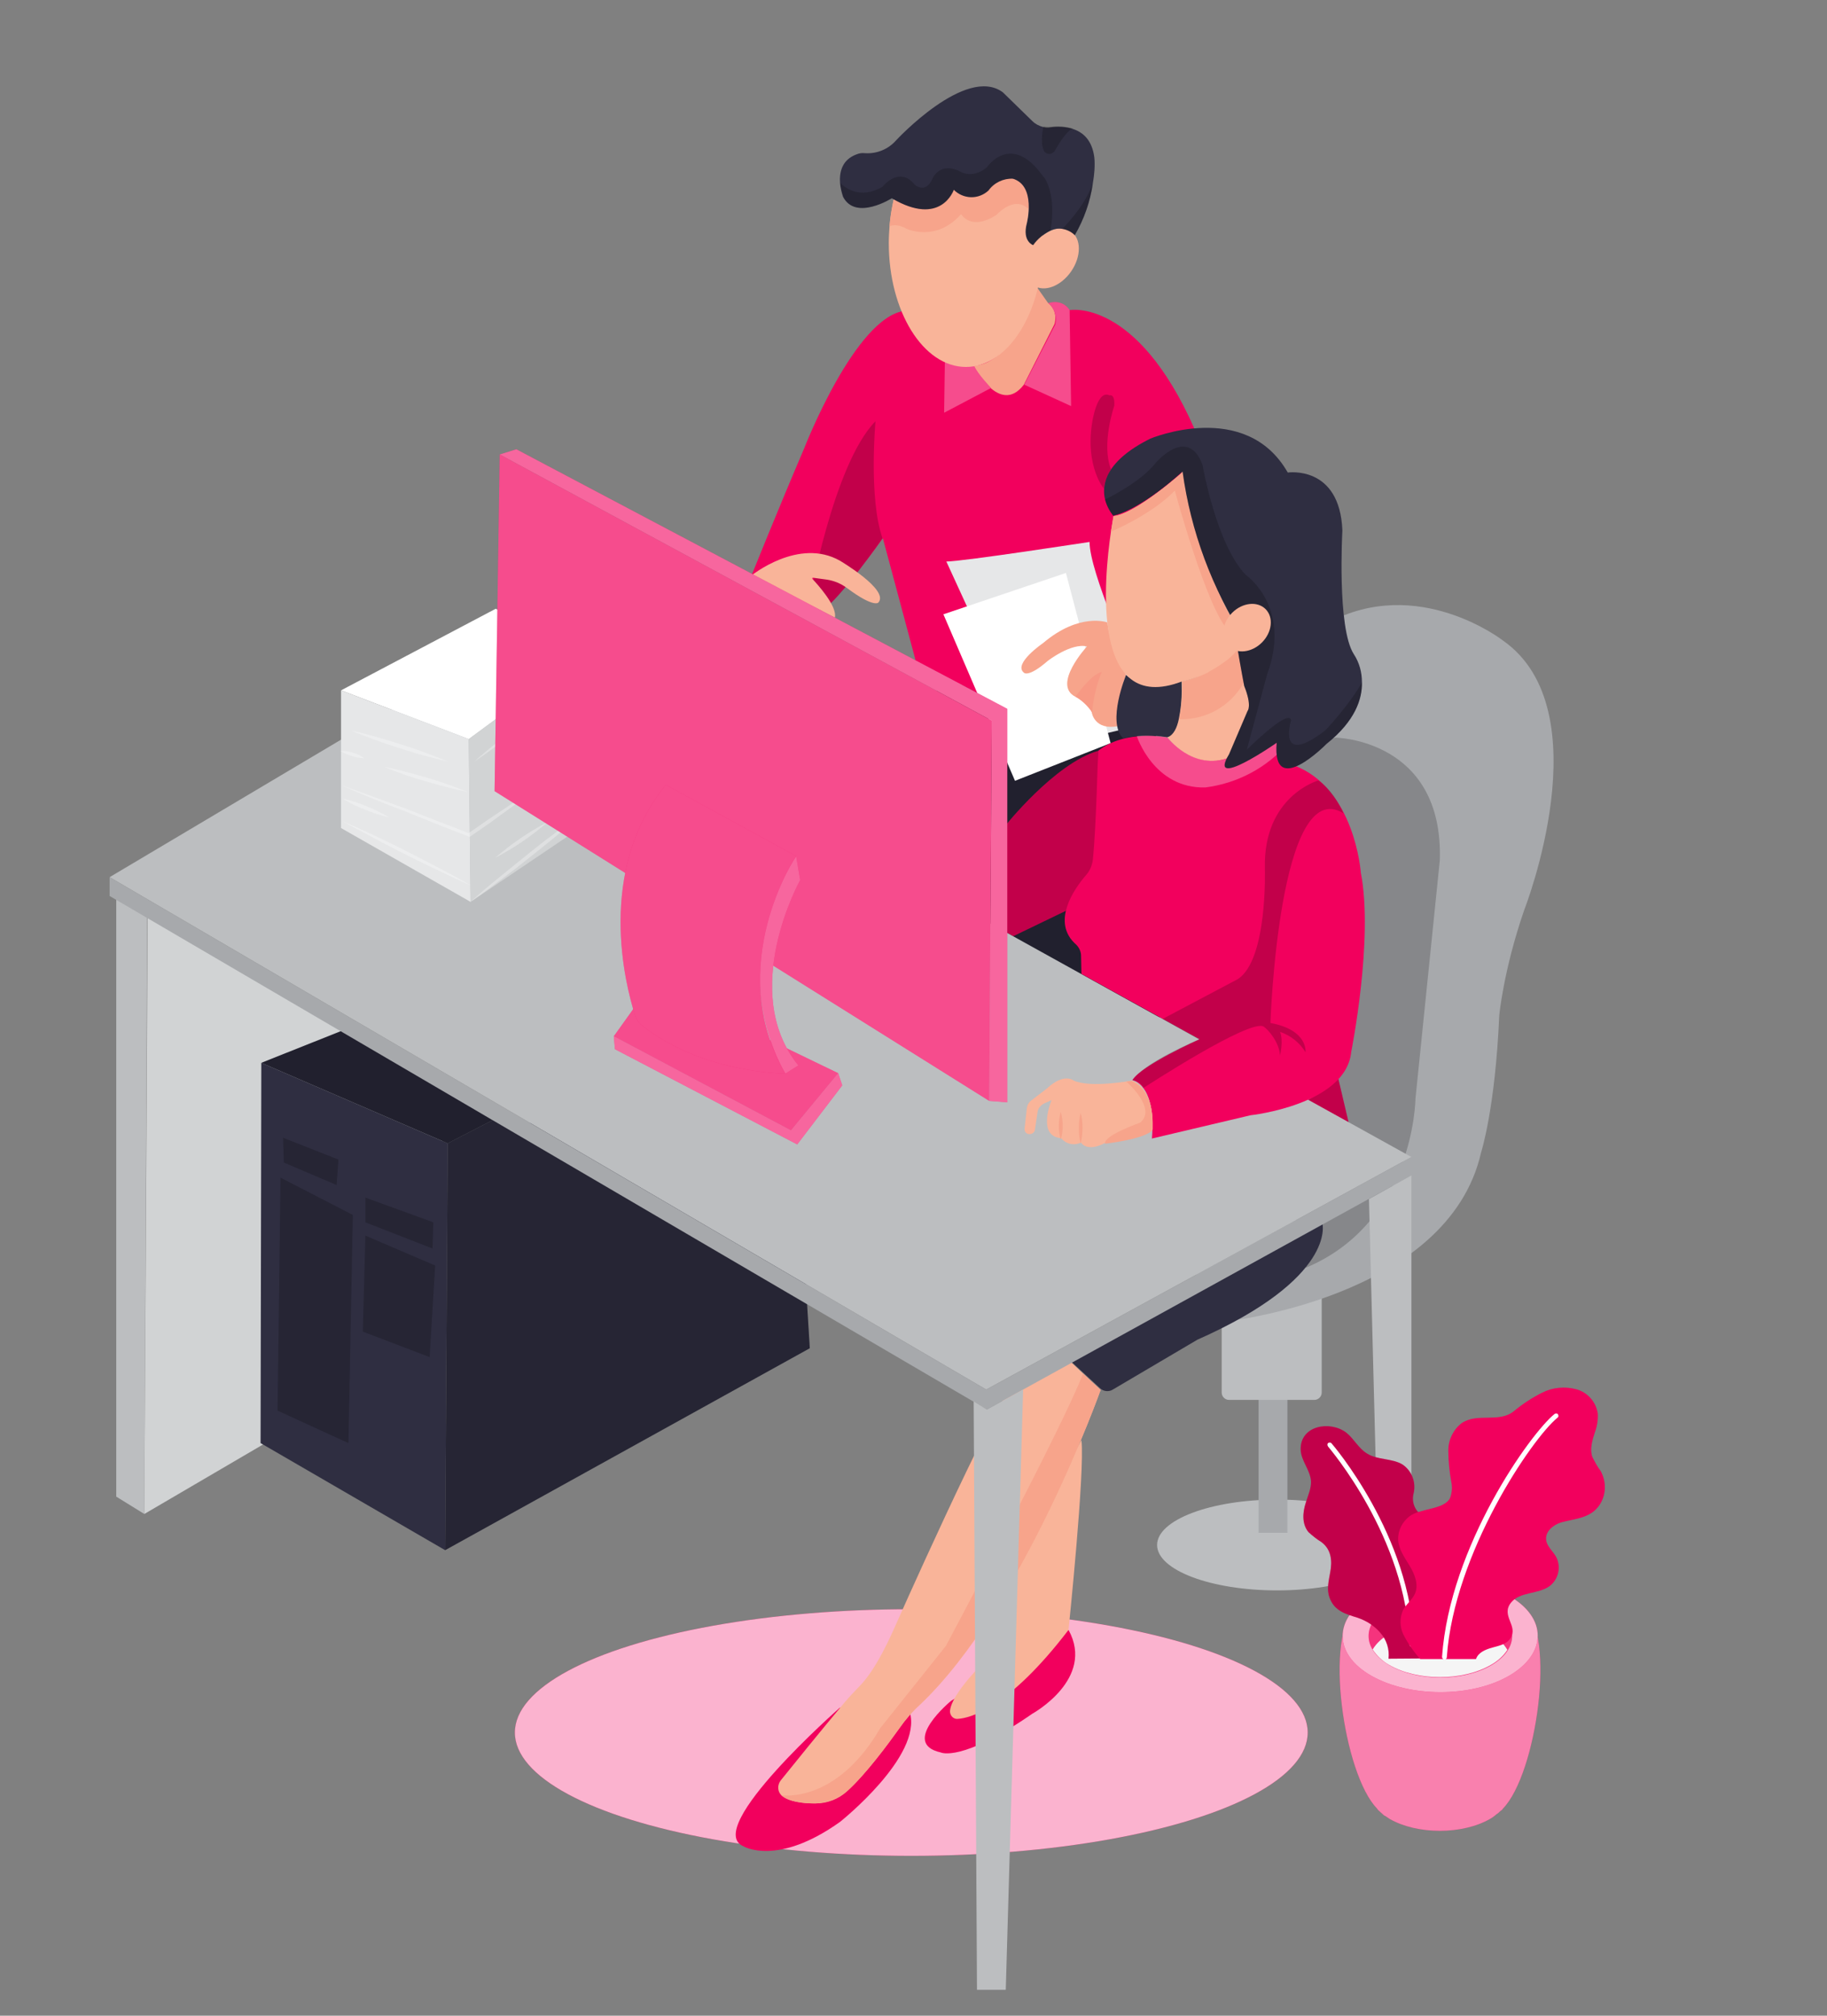 <?xml version="1.0" encoding="utf-8"?>
<!-- Generator: Adobe Illustrator 24.3.0, SVG Export Plug-In . SVG Version: 6.00 Build 0)  -->
<svg version="1.1" id="fee04113-53a2-4b54-a786-d18eaa943129"
	 xmlns="http://www.w3.org/2000/svg" xmlns:xlink="http://www.w3.org/1999/xlink" x="0px" y="0px" viewBox="0 0 495 546"
	 style="enable-background:new 0 0 495 546;" xml:space="preserve">
<rect x="0" y="0" width="495" height="546" fill="#808080" stroke="none"/>
<style type="text/css">
	.st0{fill:#F2005D;}
	.st1{opacity:0.7;fill:#FFFFFF;enable-background:new    ;}
	.st2{fill:#2F2E41;}
	.st3{opacity:0.3;enable-background:new    ;}
	.st4{fill:#E6E7E8;}
	.st5{fill:#BCBEC0;}
	.st6{fill:#A7A9AC;}
	.st7{opacity:0.2;enable-background:new    ;}
	.st8{fill:#F9B499;}
	.st9{fill:#F7A48B;}
	.st10{fill:#D1D3D4;}
	.st11{fill:#FFFFFF;}
	.st12{fill:#F79984;}
	.st13{opacity:0.3;fill:#FFFFFF;enable-background:new    ;}
	.st14{opacity:0.4;fill:#FFFFFF;enable-background:new    ;}
	.st15{opacity:0.5;}
	.st16{opacity:0.7;}
	.st17{opacity:0.2;}
	.st18{fill:#F5F5F5;}
</style>
<ellipse class="st0" cx="246.9" cy="469.3" rx="107.4" ry="33.4"/>
<ellipse class="st1" cx="246.9" cy="469.3" rx="107.4" ry="33.4"/>
<polygon class="st2" points="253.7,187 268.2,269.1 317.5,276 312.4,185.3 308,175.7 "/>
<polygon class="st3" points="253.7,187 268.2,269.1 317.5,276 312.4,185.3 308,175.7 "/>
<path class="st0" d="M203.6,155.9c0,0,7.2-17.9,14.3-34.5c0,0,13.8-35.5,27.2-37.2l44.7-0.2c0,0,18.1-3.4,33.8,32.1l-16.4,57
	L272.9,192l-24.8-13l-8.9-33.2c0,0-11.3,16-16.6,19.8L203.6,155.9z"/>
<path class="st4" d="M256.4,152.1l5.6,12.2l22.9,37.9l18.3-4.4l3.5-17.5c0,0-11.5-25.3-11.5-33.5
	C295.1,146.8,260.9,152.1,256.4,152.1z"/>
<ellipse class="st5" cx="346" cy="418.5" rx="32.5" ry="12.3"/>
<rect x="341" y="372" class="st6" width="7.8" height="43.2"/>
<path class="st5" d="M331,349.9h27.1l0,0v27.3c0,1.1-0.9,2-2,2H333c-1.1,0-2-0.9-2-2V349.9L331,349.9z"/>
<path class="st6" d="M331,358.1c0,0,61.3-6.1,70.3-46c0,0,3.8-11.7,4.9-37c0,0,1.1-12.2,6.8-28.7c0,0,21.2-54-5.8-72.9
	c0,0-23.1-18-47.6-4.7l-45,158.6L331,358.1z"/>
<path class="st7" d="M361.8,199.8c0,0,29.3,0.4,28.3,33.2l-6.6,64.6c0,0-0.3,33.5-29.7,45.8L338,267.5l6-56.6l12.6-10.1L361.8,199.8
	z"/>
<path class="st0" d="M362.6,292.2l2.8,11.9l-11.1-6.1C357.3,296.3,360.1,294.4,362.6,292.2z"/>
<path class="st7" d="M362.6,292.2l2.8,11.9l-11.1-6.1C357.3,296.3,360.1,294.4,362.6,292.2z"/>
<path class="st2" d="M358.3,331.5c0,0,3.8,14.7-33.9,31.4l-22.9,13.5c-1.1,0.7-2.6,0.5-3.5-0.4l-7.8-7.2L358.3,331.5z"/>
<path class="st0" d="M257.7,460.7c0,0-14,11.5-2.8,14c0,0,5.6,2.8,24.8-10.5c0,0,17.1-9.4,9.8-22.7L257.7,460.7z"/>
<path class="st8" d="M289.5,441.5c0,0,4.5-43.3,3.5-51.4l-25.1,45.8l-1,14c0,0-9.1,8.8-9.5,13.5c-0.1,1.1,0.7,2.1,1.7,2.2
	c0.1,0,0.3,0,0.4,0C262.9,465.4,273.3,462.7,289.5,441.5z"/>
<path class="st0" d="M227.5,462.6c0,0-37.2,32.7-26.1,37.5c0,0,9.1,5.6,26.2-6.6c0,0,22.4-17.8,18.9-29.7L227.5,462.6z"/>
<path class="st8" d="M298.2,376.5c0,0-20.8,58.5-48.9,85.2c-2.1,1.9-4,4.1-5.6,6.4c-3.3,4.6-9.2,12.6-14.2,17.1
	c-2.4,2.2-5.4,3.3-8.6,3.3c-3.1,0-7.2-0.4-9.2-2.2l0,0c-1.1-1.1-1.1-2.8-0.2-4c2.8-3.5,11.3-14,17.2-21c1.4-1.7,3-3.3,4.5-4.9
	s4.5-5.2,8.7-14.5c0,0,26.9-60.8,33.5-68.5l14.7-4.5l3.3,3.1L298.2,376.5z"/>
<path class="st9" d="M298.2,376.5c0,0-20.8,58.5-48.9,85.2c-2.1,1.9-4,4.1-5.6,6.4c-3.2,4.5-9,12.3-13.9,16.8
	c-2.5,2.3-5.9,3.6-9.3,3.6c-3.1,0-6.9-0.5-8.8-2.2c2.5,0.3,15.8,0.7,26.8-18.2l17.8-22.3c0,0,32.3-60.6,37.1-73.7L298.2,376.5z"/>
<polygon class="st5" points="31.5,241.4 31.5,405.4 39.1,410.1 39.9,245.3 "/>
<polygon class="st10" points="39.1,410.1 117.2,364.4 120.6,295.2 40,247.8 "/>
<polygon class="st2" points="70.8,287.9 121.3,309.7 120.6,419.9 70.6,390.9 "/>
<polygon class="st7" points="76,319 95.6,329.1 94.4,390.9 75.2,382.1 "/>
<polygon class="st7" points="76.7,308.2 76.9,314.9 91.2,321 91.7,314.1 "/>
<polygon class="st7" points="99,331.1 99,324.4 117.4,331.1 117.2,338.2 "/>
<polygon class="st7" points="99,334.7 98.3,360.7 116.4,367.6 117.9,342.8 "/>
<polygon class="st2" points="120.6,419.9 219.4,365.2 216,310 133.5,303.4 121.3,309.7 "/>
<polygon class="st7" points="120.6,419.9 219.4,365.2 216,310 133.5,303.4 121.3,309.7 "/>
<polygon class="st2" points="70.8,287.9 121.3,309.7 133.5,303.4 93.4,278.9 "/>
<polygon class="st3" points="70.8,287.9 121.3,309.7 133.5,303.4 93.4,278.9 "/>
<path class="st0" d="M274.5,253.6l-2.4-1.3V224c0,0,13.6-17.2,25.4-20.6v29.5c-0.5,1.7-1.2,3.3-2.2,4.8c-3.1,2.2-5.3,5.4-6.5,9
	L274.5,253.6z"/>
<path class="st7" d="M274.5,253.6l-2.4-1.3V224c0,0,13.6-17.2,25.4-20.6v29.5c-0.5,1.7-1.2,3.3-2.2,4.8c-3.1,2.2-5.3,5.4-6.5,9
	L274.5,253.6z"/>
<polygon class="st11" points="255.6,166.4 275,211.5 300.9,201.3 288.8,155.2 "/>
<path class="st9" d="M300,168.6c0,0-7.5-2.8-17.4,5.6c0,0-8.2,5.6-5.2,8c0,0,1.1,1.5,6.5-3.2c0,0,6.3-4.9,10.6-3.9
	c0,0-9.5,10.3-3.2,13.6c0,0,4.1,1.9,4.5,4.3c0,0,0.7,4.9,7.1,3.7c-0.2-4.7,0.5-9.5,2.2-13.9C302.5,178.5,300.7,173.6,300,168.6z"/>
<path class="st12" d="M291.4,188.7c0,0,4.1-6,7.1-6.7c-1.4,3.5-2.3,7.2-2.6,11C294.7,191.2,293.2,189.8,291.4,188.7z"/>
<path class="st2" d="M305.1,182.8c0,0-5.3,12.8-0.8,17.2c3.9-0.9,8-1,11.9-0.3c0,0,4.5,0.9,3.9-15.2
	C320.2,184.6,311.1,188.3,305.1,182.8z"/>
<path class="st7" d="M219.1,163.7c0,0,6.6-37.9,18.1-49.6c0,0-1.9,20.9,1.9,31.7c0,0-11.5,16.6-16.6,19.8L219.1,163.7z"/>
<polygon class="st5" points="29.7,237.6 267.2,376.4 382.4,313.4 133.9,175.7 "/>
<polygon class="st6" points="382.4,313.4 382.4,318.4 267.4,381.8 29.7,242.7 29.7,237.6 267.2,376.4 "/>
<path class="st0" d="M316.3,199.8c0,0-11.3-2.4-18.8,3.6c0,0-0.5,20.7-1.4,29.4c-0.2,1.6-0.8,3.1-1.9,4.3
	c-3.1,3.6-9.6,12.7-2.6,18.8c0.8,0.8,1.3,1.9,1.3,3l0.1,4.9l32,17.7c0,0-15.9,7.1-18.2,11.1c0,0,6.5,0.8,5.3,15.8l26.7-6.3
	c0,0,25.9-2.8,27.3-17.2c0,0,6.1-30.5,2.6-48.5c0,0-1.6-23-18.2-29.1l-2.6-10.4c0,0-12.1,6.9-12.7,7.1S325.6,210.1,316.3,199.8z"/>
<path class="st13" d="M308,199.4c0,0,4.6,14.3,18.6,13.9c8.6-1.1,16.6-5.3,22.3-11.9l-1-4.3l-12.7,7.1c0,0-9.3,6.5-18.8-4.5
	C316.3,199.8,311.1,198.9,308,199.4z"/>
<path class="st7" d="M315,276l10,5.5c0,0-14.7,6-18.2,11.1c1.3,0.2,2.4,0.9,3,2.1c0,0,29.1-19,32.6-16.6c1.2,0.8,4.2,4.2,4.4,7.8
	c0,0,1-4,0-6.4c2.9,1,5.3,2.9,6.9,5.5c0,0,0.8-6-9.5-7.9c0,0,2.3-67.6,19.8-56.8c0,0-2.5-6-6.8-8.9c0,0-15,4.2-14.5,23.9
	c0,0,0.8,24.6-7.3,29.9L315,276z"/>
<path class="st8" d="M306.7,292.7c0,0-11.2,2.1-15.8,0c0,0-2.6-2.2-7.2,2.1l-4.3,3.3c-0.7,0.5-1.1,1.3-1.2,2.1l-0.6,5.5
	c-0.1,0.8,0.5,1.5,1.2,1.5c0.1,0,0.1,0,0.2,0l0,0c0.7,0,1.3-0.5,1.4-1.2l0.7-4.7c0.1-1,0.8-1.9,1.8-2.4l2-0.9c0,0-4.1,9.8,2.6,10.3
	c1.3,1.6,3.5,2.1,5.4,1.2c0,0,1.5,2.8,6.7,0c0,0,7.5-0.5,12.7-3.5C312.2,306.2,313.3,295.3,306.7,292.7z"/>
<path class="st9" d="M287.4,308.7c-0.7-2.5-0.7-5,0-7.5C288.1,303.7,288.1,306.2,287.4,308.7z"/>
<path class="st9" d="M292.8,309.7c-0.4-1.3-0.5-2.7-0.5-4.1c0-1.4,0.1-2.8,0.5-4.1c0.4,1.3,0.5,2.7,0.5,4.1
	C293.3,307,293.1,308.4,292.8,309.7z"/>
<path class="st9" d="M305.2,293c0,0,8.4,7.3,3.7,11.1c0,0-10,3.5-9.5,5.7c0,0,10.1-1.1,12.7-3.5c0,0,1.6-10.3-5.5-13.5L305.2,293z"
	/>
<path class="st8" d="M338.1,192.6l-5,12.6c-10,3.8-16.8-5.5-16.8-5.5c1.6-0.5,2.6-2.5,3.1-5c0.5-2.5,0.8-5.1,0.8-7.7v0
	c0-1.5,0-2.5,0-2.5h0.1c2.3-0.4,4.5-1.2,6.4-2.5l0.2-0.3c3-1.7,5.9-3.8,8.5-6.1l0,0l1.6,9.2l0.2,0.9
	C339.5,191.6,338.1,192.6,338.1,192.6z"/>
<polygon class="st11" points="92.4,187 127,200.2 159,176.6 134.3,164.9 "/>
<polygon class="st4" points="92.4,224.3 92.4,187 127,200.2 127.5,244.3 "/>
<polygon class="st10" points="127.5,244.3 127,200.2 159,176.6 159.2,222.9 "/>
<path class="st13" d="M121.4,206.3c-2.2-0.5-4.5-1.1-6.7-1.7s-4.4-1.3-6.6-2s-4.4-1.4-6.5-2.2l-3.2-1.2c-1.1-0.4-2.1-0.8-3.2-1.3
	c1.1,0.2,2.2,0.5,3.4,0.8l3.3,0.9c2.2,0.6,4.4,1.3,6.6,2s4.4,1.4,6.5,2.2S119.3,205.4,121.4,206.3z"/>
<path class="st13" d="M128.5,206.3c2.1-1.9,4.3-3.7,6.5-5.5s4.4-3.5,6.6-5.3s4.5-3.4,6.8-5.1l3.4-2.5c1.2-0.8,2.3-1.6,3.5-2.4
	c-1,1-2.1,1.9-3.2,2.8l-3.3,2.7c-2.2,1.8-4.4,3.5-6.6,5.3s-4.5,3.4-6.8,5.1S130.9,204.7,128.5,206.3z"/>
<path class="st13" d="M92.2,203.4c1.2,0,2.3,0.1,3.4,0.5c1.1,0.3,2.2,0.8,3.1,1.5C96.4,205.3,94.2,204.6,92.2,203.4L92.2,203.4z"/>
<path class="st13" d="M104.1,207.7c3.9,0.8,7.6,1.8,11.4,2.9s7.4,2.4,11.1,3.9c-3.9-0.8-7.6-1.8-11.4-2.9S107.8,209.3,104.1,207.7z"
	/>
<path class="st13" d="M92.2,212.6c5.9,2.1,11.7,4.2,17.6,6.4l8.7,3.4c2.9,1.1,5.8,2.2,8.7,3.4l-0.4,0l5.6-3.9
	c1.9-1.3,3.8-2.5,5.7-3.8s3.8-2.5,5.7-3.8l5.7-3.7l-5.5,4.1c-1.8,1.4-3.7,2.7-5.5,4s-3.7,2.7-5.5,4l-5.6,3.9l-0.2,0.1l-0.2-0.1
	c-2.9-1.1-5.8-2.3-8.7-3.4l-8.7-3.5C103.7,217.5,97.9,215.1,92.2,212.6z"/>
<path class="st13" d="M105.4,221.4c-2.2-0.5-4.4-1.2-6.5-2.1c-2.1-0.8-4.2-1.8-6.1-3c2.2,0.5,4.4,1.2,6.5,2.1
	C101.3,219.2,103.4,220.2,105.4,221.4z"/>
<path class="st13" d="M134.1,232.4c4.4-3.8,9.2-7.1,14.4-9.8C144.1,226.4,139.3,229.7,134.1,232.4z"/>
<path class="st13" d="M92.7,222.4c3,1.3,6,2.6,8.9,4s5.9,2.8,8.8,4.3s5.8,3,8.7,4.5l4.3,2.3c1.4,0.8,2.9,1.6,4.3,2.4
	c-1.5-0.6-3-1.3-4.5-2l-4.4-2.1c-3-1.4-5.9-2.8-8.8-4.3s-5.8-2.9-8.7-4.5S95.5,224,92.7,222.4z"/>
<path class="st13" d="M127.5,244.3c2.5-2.3,5.1-4.5,7.7-6.6s5.3-4.3,7.9-6.4s5.3-4.2,8-6.2l4.1-3.1c1.4-1,2.8-2,4.1-3
	c-1.3,1.1-2.6,2.2-3.8,3.4l-3.9,3.3c-2.6,2.2-5.3,4.3-7.9,6.4s-5.3,4.2-8,6.2S130.3,242.3,127.5,244.3z"/>
<path class="st9" d="M337.2,184.5c0,0-0.1,0.1-0.2,0.4c-3.5,6.3-10.3,10.2-17.5,9.9c0.5-2.5,0.8-5.1,0.8-7.7v0
	c0.1-0.8,0.1-1.7,0-2.5h0.1c2.4-0.6,4.8-1.4,7-2.5c0,0,0-0.3,0-0.3c2.8-1.4,5.9-3.1,8-6l0,0L337.2,184.5z"/>
<path class="st8" d="M203.6,155.9c0,0,12.8-10.4,24-4c0,0,13.4,7.9,10.4,11.3c0,0-1.1,1.6-8.5-3.9c-1.6-1.2-3.5-2-5.5-2.3l-3.7-0.5
	c-0.1,0-0.2,0-0.2,0.1c0,0.1,0,0.1,0,0.2c1.4,1.5,6.8,7.4,6.1,10.5L203.6,155.9z"/>
<path class="st7" d="M301.9,109.9c0,0-3.6,10.4-0.9,17.2c0,0-2.1,3.8-1.9,5.3c0,0-5.1-6-3.2-17.9c0,0,1.3-9.1,4.7-7.4
	C300.6,107.1,302.1,106.5,301.9,109.9z"/>
<path class="st9" d="M263.8,99.1c0,0,7,13.7,13.6,5.1l8.3-16.4c0,0,1.2-3.7-1.8-5.8l-3.1-4.4C280.9,77.6,275.2,98.4,263.8,99.1z"/>
<path class="st0" d="M256,97.9l-0.2,13.9l12.7-6.7c0,0-3.7-3.9-4.6-6C263.8,99.1,259,99.8,256,97.9z"/>
<path class="st13" d="M256,97.9l-0.2,13.9l12.7-6.7c0,0-3.7-3.9-4.6-6C263.8,99.1,259,99.8,256,97.9z"/>
<path class="st0" d="M277.5,104.2l12.7,5.8l-0.4-26c0,0-1.7-3.1-5.8-1.9c1.7,1.4,2.4,3.7,1.9,5.8L277.5,104.2z"/>
<path class="st13" d="M277.5,104.2l12.7,5.8l-0.4-26c0,0-1.7-3.1-5.8-1.9c1.7,1.4,2.4,3.7,1.9,5.8L277.5,104.2z"/>
<path class="st8" d="M282.6,65.8c0,18.6-9.3,33.6-20.9,33.6s-20.9-15.1-20.9-33.6c0-1.5,0.1-3,0.2-4.5c1.4-16.4,10.1-29.1,20.7-29.1
	c9.1,0,16.9,9.5,19.7,22.7C282.2,58.5,282.6,62.2,282.6,65.8z"/>
<ellipse transform="matrix(0.569 -0.822 0.822 0.569 65.434 264.573)" class="st8" cx="285.1" cy="69.9" rx="8.9" ry="6.2"/>
<path class="st9" d="M281.4,54.9l-2.9,1.6c-3.8-3.6-8.5,1.7-8.5,1.7c-7,4.5-9.6-0.2-9.6-0.2c-6.8,7.7-14.7,4-14.7,4
	c-2.5-1.4-4-1-4.7-0.7c1.4-16.4,10.1-29.1,20.7-29.1C270.8,32.2,278.6,41.7,281.4,54.9z"/>
<path class="st2" d="M296.1,49.6L296.1,49.6c-0.7,5-2.4,9.8-4.9,14.1c-0.9-0.9-2.1-1.5-3.4-1.7c-1.1-0.2-2.2,0-3.3,0.5
	c-1.8,0.9-3.4,2.2-4.6,3.9c0,0-3-1-1.7-5.9c0,0,2.6-10.2-3.8-12.1c-2.6-0.1-5.1,1.1-6.6,3.2c-2.7,2.5-6.8,2.4-9.4-0.2
	c0,0-3.4,10.2-16.8,2.3c0,0-9.8,6.2-13.2-0.4c-0.4-1.2-0.7-2.5-0.8-3.7c-0.2-2.8,0.4-6.3,4.5-7.8c0.7-0.3,1.5-0.4,2.3-0.3
	c3.2,0.2,6.3-1.1,8.4-3.5c0,0,18.9-20.4,28.9-13l8,7.8c0.8,0.8,1.8,1.3,2.9,1.6c0.7,0.2,1.3,0.2,2,0.1c2-0.3,4.1-0.2,6,0.4l0,0
	c2.8,0.9,5.3,3,5.9,7.8C296.7,44.9,296.5,47.3,296.1,49.6z"/>
<path class="st7" d="M284.6,62.5c-1.8,0.9-3.4,2.2-4.6,3.9c0,0-3-1-1.7-5.9c0,0,2.6-10.2-3.8-12.1c-2.6-0.1-5.1,1.1-6.6,3.2
	c-2.7,2.5-6.8,2.4-9.4-0.2c0,0-3.4,10.2-16.8,2.3c0,0-9.8,6.2-13.2-0.4c-0.4-1.2-0.7-2.5-0.8-3.7c1.1,1.1,5.2,4.6,11.4,1
	c0,0,4.5-5.8,8.7-0.6c0,0,2.8,2.6,4.7-1.3c0,0,1.9-5.3,7.9-2.1c0,0,3.2,1.9,7-1.3c0,0,6.6-9.8,15.3,2.6
	C282.8,47.7,286.4,52.5,284.6,62.5z"/>
<path class="st7" d="M290.7,34.8c-1.7,0.6-3.8,4.1-4.9,6c-0.4,0.8-1.5,1.1-2.3,0.7c-0.3-0.2-0.6-0.4-0.7-0.8
	c-1.1-2.2-0.1-6.3-0.1-6.3v-0.2c0.7,0.2,1.3,0.2,2,0.1C286.7,34.1,288.8,34.3,290.7,34.8z"/>
<path class="st7" d="M296.1,49.6c-0.7,5-2.4,9.8-4.9,14.1c-0.9-0.9-2.1-1.5-3.4-1.7C288.9,60.9,294.1,55.5,296.1,49.6z"/>
<path class="st8" d="M337.4,173.3c-4.1,5.8-10.2,9.8-17.2,11.3c-24.7,9.4-21.1-27.7-19.2-40.6c0.4-2.6,0.7-4.2,0.7-4.2
	c6.1-0.6,18.8-12,18.8-12c3.6,20.4,9.7,33.5,13.5,40.2C334.9,169.8,336.1,171.6,337.4,173.3z"/>
<path class="st9" d="M333.9,167.9l-1,2.9c-5.8-5.4-14.6-37.9-14.6-37.9c-6.3,6.5-16.8,10.9-17.3,11.1c0.4-2.6,0.7-4.2,0.7-4.2
	c6.1-0.6,18.8-12,18.8-12C324.1,148.1,330.1,161.3,333.9,167.9z"/>
<path class="st2" d="M369,184.8c0.1,4.5-1.8,10.5-9.6,16.7c0,0-14.8,15.1-13.5-0.3c0,0-19,13.2-12.9,3.1l5-11.7c0,0,1.3-1.3-0.9-6.8
	c0,0-1-5.2-1.8-10.1l2-2.5c-8.9-13.7-14.7-29.3-16.9-45.5c0,0-10.8,10.1-18.8,12c-1-1.3-1.8-2.8-2.2-4.4c-1-4.1,0.2-10.5,12.3-16.5
	c0,0,25.8-10.8,37.2,9.2c0,0,14.1-2.1,14.8,15.7c0,0-1.5,26.4,3.1,33.5C368.3,179.5,369,182.1,369,184.8z"/>
<path class="st7" d="M369,184.8c0.1,4.5-1.8,10.5-9.6,16.7c0,0-14.8,15.1-13.5-0.3c0,0-19,13.2-12.9,3.1l5-11.7c0,0,1.3-1.3-0.9-6.8
	c0,0-1-5.2-1.8-10.1l2-2.5c-8.9-13.7-14.7-29.3-16.9-45.5c0,0-10.8,10.1-18.8,12c-1-1.3-1.8-2.8-2.2-4.4c1.6-0.8,9.7-4.8,13.8-10
	c0,0,8.6-10.1,12.6,0.6c0,0,3.7,21.5,11.7,29.8c0,0,12.6,8.6,5.8,27l-5.5,20.4c0,0,11.4-11.4,12-8c0,0-4,12.9,9.2,2.8
	C359.2,197.8,366.1,190.3,369,184.8z"/>
<ellipse transform="matrix(0.707 -0.707 0.707 0.707 -21.216 288.717)" class="st8" cx="337.9" cy="170" rx="7.1" ry="5.7"/>
<polygon class="st0" points="134,214.3 268,298.2 268.7,195.2 135.4,123.1 "/>
<polygon class="st13" points="134,214.3 268,298.2 268.7,195.2 135.4,123.1 "/>
<polygon class="st0" points="268,298.2 272.9,298.6 272.9,192 139.9,121.7 135.4,123.1 268.7,195.2 "/>
<polygon class="st14" points="268,298.2 272.9,298.6 272.9,192 139.9,121.7 135.4,123.1 268.7,195.2 "/>
<polygon class="st0" points="166.3,280.7 214.3,306.2 227.1,290.7 176.6,266.3 "/>
<polygon class="st13" points="166.3,280.7 214.3,306.2 227.1,290.7 176.6,266.3 "/>
<polygon class="st0" points="166.3,280.7 166.6,284.2 216,310 228.2,294 227.1,290.7 214.3,306.2 "/>
<polygon class="st14" points="166.3,280.7 166.6,284.2 216,310 228.2,294 227.1,290.7 214.3,306.2 "/>
<path class="st0" d="M215.7,231.9l1.1,6.5c0,0-16.8,30.1-0.5,50.2l-3.5,2.2C212.7,290.7,195.4,263.3,215.7,231.9z"/>
<path class="st14" d="M215.7,231.9l1.1,6.5c0,0-16.8,30.1-0.5,50.2l-3.5,2.2C212.7,290.7,195.4,263.3,215.7,231.9z"/>
<path class="st0" d="M180.4,212.6l35.3,19.3c0,0-19.8,29.3-3,58.9c0,0-22.3,0-38.7-13c-1-0.8-1.7-1.8-2-3
	C169.5,267,161.4,235.9,180.4,212.6z"/>
<path class="st13" d="M180.4,212.6l35.3,19.3c0,0-19.8,29.3-3,58.9c0,0-22.3,0-38.7-13c-1-0.8-1.7-1.8-2-3
	C169.5,267,161.4,235.9,180.4,212.6z"/>
<polygon class="st5" points="263.8,379.6 264.7,539 272.5,539 277.2,376.4 267.4,381.8 "/>
<polygon class="st5" points="374.9,480.8 370.9,324.8 382.4,318.4 382.4,480.8 "/>
<g id="a46a253d-2a5d-4a78-9234-617a83f021c3">
	<g id="e210bd5c-9032-4afa-befd-a14819bedf5c">
		<path class="st0" d="M407.2,489.9c9.1-9.3,14.5-47.2,5.6-54.6h-45.3c-8.9,7.4-3.5,45.3,5.6,54.6l0.2,0.3l0.3,0.3
			c0.3,0.2,0.5,0.5,0.8,0.7c0.1,0.1,0.1,0.1,0.2,0.2c0.2,0.2,0.4,0.4,0.7,0.5c0.4,0.3,0.8,0.5,1.2,0.8c7.5,4.3,19.7,4.3,27.2,0l0,0
			c0.4-0.2,0.8-0.5,1.2-0.8c0.2-0.2,0.4-0.3,0.6-0.5l0.3-0.2c0.3-0.2,0.5-0.5,0.8-0.7l0.4-0.3L407.2,489.9z"/>
		<g class="st15">
			<path class="st11" d="M407.2,489.9c9.1-9.3,14.5-47.2,5.6-54.6h-45.3c-8.9,7.4-3.5,45.3,5.6,54.6l0.2,0.3l0.3,0.3
				c0.3,0.2,0.5,0.5,0.8,0.7c0.1,0.1,0.1,0.1,0.2,0.2c0.2,0.2,0.4,0.4,0.7,0.5c0.4,0.3,0.8,0.5,1.2,0.8c7.5,4.3,19.7,4.3,27.2,0l0,0
				c0.4-0.2,0.8-0.5,1.2-0.8c0.2-0.2,0.4-0.3,0.6-0.5l0.3-0.2c0.3-0.2,0.5-0.5,0.8-0.7l0.4-0.3L407.2,489.9z"/>
		</g>
		<path class="st0" d="M371.5,432.3c-10.3,6-10.3,15.7,0,21.6s27.1,6,37.4,0s10.3-15.7,0-21.6S381.8,426.3,371.5,432.3z"/>
		<g class="st16">
			<path class="st11" d="M371.5,432.3c-10.3,6-10.3,15.7,0,21.6s27.1,6,37.4,0s10.3-15.7,0-21.6S381.8,426.3,371.5,432.3z"/>
		</g>
		<path class="st0" d="M376.5,435.2c-7.6,4.4-7.6,11.5,0,15.9s19.9,4.4,27.5,0s7.6-11.5,0-15.9S384,430.8,376.5,435.2z"/>
		<g class="st17">
			<path class="st11" d="M376.5,435.2c-7.6,4.4-7.6,11.5,0,15.9s19.9,4.4,27.5,0s7.6-11.5,0-15.9S384,430.8,376.5,435.2z"/>
		</g>
		<path class="st18" d="M403.9,442.6c-7.6-4.4-19.9-4.4-27.5,0c-1.8,1-3.4,2.4-4.5,4.2c1.1,1.7,2.7,3.2,4.5,4.2
			c7.6,4.4,19.9,4.4,27.5,0c1.8-1,3.4-2.4,4.5-4.1C407.3,445.1,405.8,443.6,403.9,442.6z"/>
		<path class="st0" d="M392.8,434.8c-0.8-0.7-1.5-1.5-2-2.4c-0.5-1.5-0.3-3.1,0.5-4.4c0.7-1.3,1.7-2.6,2.4-3.9
			c2.1-4.4,0.2-9.7-4.2-11.8c0,0,0,0,0,0h-0.1c-1.1-0.5-2.3-0.8-3.4-1.4c-2.4-1.1-3.7-3.8-3-6.4c0.7-3-0.5-6.1-3-7.8
			c-2.8-1.7-6.7-1.2-9.5-2.9c-2.4-1.4-3.6-4-5.7-5.7c-4.4-3.4-12.6-2-12.4,4.6c0.1,3,2.6,5.5,2.8,8.5c0.1,2-0.8,3.8-1.4,5.8
			c-0.9,2.7-1.1,5.8,0.7,8c1.1,1,2.2,1.9,3.5,2.7c2.7,2,3,5.1,2.4,8.2c-0.4,2.3-1,4.6-0.2,6.8c1.3,3.7,4.4,4.5,7.6,5.5
			c2.4,0.8,4.6,2.2,6.2,4.1c1.7,1.9,2.5,4.5,2.2,7l13.4-0.1c-0.7-0.8-0.8-2-0.1-2.9c0.7-0.8,1.6-1.5,2.6-1.9c1-0.4,1.8-1,2.6-1.8
			c0.9-1.2,1.1-2.7,0.6-4.1C394.7,437,393.9,435.8,392.8,434.8z"/>
		<path class="st7" d="M392.8,434.8c-0.8-0.7-1.5-1.5-2-2.4c-0.5-1.5-0.3-3.1,0.5-4.4c0.7-1.3,1.7-2.6,2.4-3.9
			c2.1-4.4,0.2-9.7-4.2-11.8c0,0,0,0,0,0h-0.1c-1.1-0.5-2.3-0.8-3.4-1.4c-2.4-1.1-3.7-3.8-3-6.4c0.7-3-0.5-6.1-3-7.8
			c-2.8-1.7-6.7-1.2-9.5-2.9c-2.4-1.4-3.6-4-5.7-5.7c-4.4-3.4-12.6-2-12.4,4.6c0.1,3,2.6,5.5,2.8,8.5c0.1,2-0.8,3.8-1.4,5.8
			c-0.9,2.7-1.1,5.8,0.7,8c1.1,1,2.2,1.9,3.5,2.7c2.7,2,3,5.1,2.4,8.2c-0.4,2.3-1,4.6-0.2,6.8c1.3,3.7,4.4,4.5,7.6,5.5
			c2.4,0.8,4.6,2.2,6.2,4.1c1.7,1.9,2.5,4.5,2.2,7l13.4-0.1c-0.7-0.8-0.8-2-0.1-2.9c0.7-0.8,1.6-1.5,2.6-1.9c1-0.4,1.8-1,2.6-1.8
			c0.9-1.2,1.1-2.7,0.6-4.1C394.7,437,393.9,435.8,392.8,434.8z"/>
		<path class="st11" d="M382.5,446.1c-0.3,0-0.6-0.3-0.6-0.6l0,0c-0.8-29-21.9-53.4-22.1-53.7c-0.2-0.3-0.2-0.7,0-0.9
			c0.3-0.2,0.7-0.2,0.9,0c0.2,0.2,21.7,25.1,22.4,54.5C383.1,445.7,382.8,446,382.5,446.1C382.4,446,382.4,446,382.5,446.1
			L382.5,446.1L382.5,446.1z"/>
		<path class="st0" d="M384.8,449.4c-1.8-2-3.4-4.3-4.6-6.7c-1-2.1-1-4.6,0-6.7c0.9-1.6,2.5-2.7,3.2-4.4c1-2.4-0.1-5.2-1.5-7.5
			s-3-4.5-3.1-7.2c0-2.4,1.1-4.6,3-6.1c2.8-2.3,9.6-1.8,11.1-5.1c0.5-1.4,0.6-2.9,0.3-4.3c-0.5-2.8-0.8-5.6-0.8-8.5
			c0-2.9,1.3-5.6,3.6-7.4c4.3-2.9,10.1,0,14.1-3.2c2.4-2,5-3.7,7.8-5.1c2.8-1.4,6.1-1.7,9.1-0.9c3.1,0.8,5.4,3.4,5.9,6.6
			c0.1,1.7-0.2,3.5-0.8,5.1c-0.7,2.2-1.4,4.5-0.7,6.6c0.7,1.4,1.4,2.7,2.3,3.9c1.5,2.8,1.5,6.1-0.1,8.8c-2.4,4-6.7,4-10.7,5.1
			c-2.1,0.7-4.2,2.4-4,4.6c0.1,1.8,1.8,3.1,2.7,4.7c1.4,2.7,0.7,6-1.7,7.9c-3.1,2.3-8.1,1.5-10.5,4.5c-2.9,3.6,2.1,6.3-0.2,9.7
			c-1,1.6-3.1,2-4.9,2.5s-3.8,1.3-4.4,3.1L384.8,449.4z"/>
		<path class="st11" d="M391.5,449.5h-0.2c-0.3,0-0.6-0.3-0.6-0.7c2.1-30,24-60.6,30.5-65.8c0.3-0.2,0.7-0.2,0.9,0.1
			c0.2,0.3,0.2,0.7-0.1,0.9c-6.9,5.6-28,36.6-30,64.8C392,449.2,391.8,449.5,391.5,449.5z"/>
	</g>
</g>
</svg>

